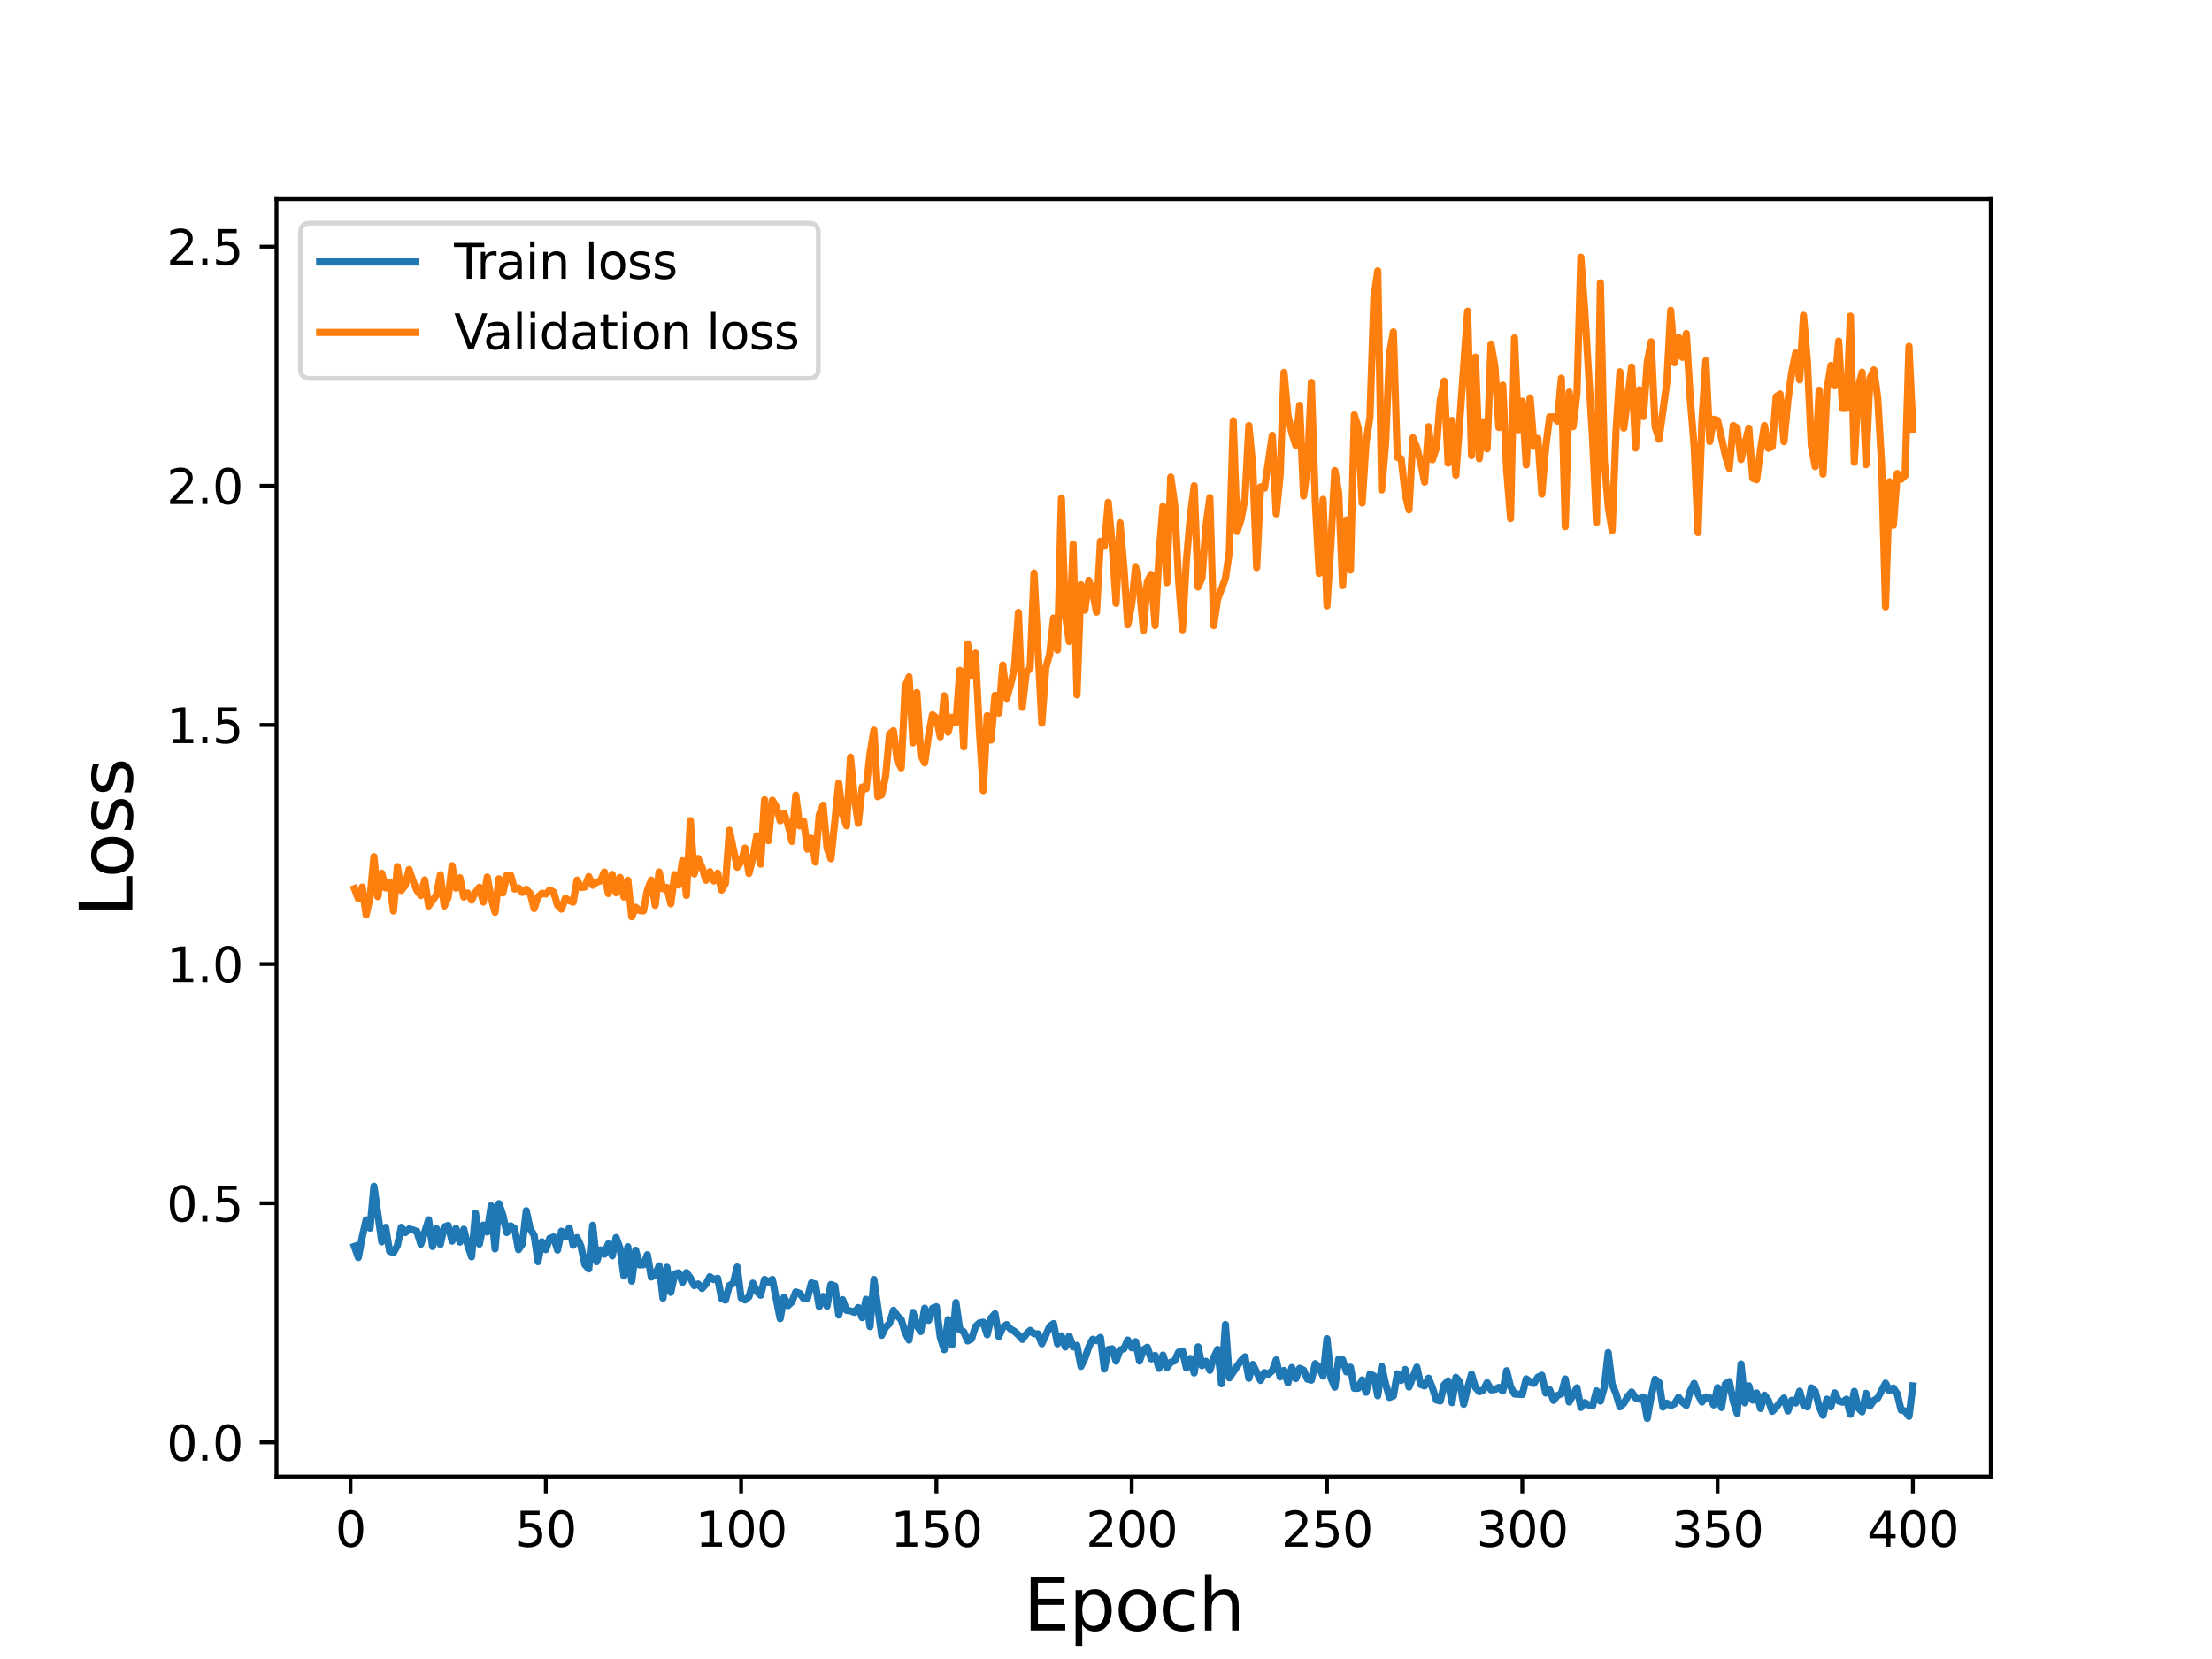 <?xml version="1.0" encoding="utf-8" standalone="no"?>
<!DOCTYPE svg PUBLIC "-//W3C//DTD SVG 1.1//EN"
  "http://www.w3.org/Graphics/SVG/1.1/DTD/svg11.dtd">
<svg height="345.6pt" version="1.1" viewBox="0 0 460.8 345.6" width="460.8pt" xmlns="http://www.w3.org/2000/svg" xmlns:xlink="http://www.w3.org/1999/xlink">
 <defs>
  <style type="text/css">*{stroke-linecap:butt;stroke-linejoin:round;}</style>
 </defs>
 <g id="figure_1">
  <g id="patch_1">
   <path d="M 0 345.6 
L 460.8 345.6 
L 460.8 0 
L 0 0 
z
" style="fill:#ffffff;"/>
  </g>
  <g id="axes_1">
   <g id="patch_2">
    <path d="M 57.6 307.584 
L 414.72 307.584 
L 414.72 41.472 
L 57.6 41.472 
z
" style="fill:#ffffff;"/>
   </g>
   <g id="matplotlib.axis_1">
    <g id="xtick_1">
     <g id="line2d_1">
      <defs>
       <path d="M 0 0 
L 0 3.5 
" id="mb61c36e0a8" style="stroke:#000000;stroke-width:0.8;"/>
      </defs>
      <g>
       <use style="stroke:#000000;stroke-width:0.8;" x="73.019" xlink:href="#mb61c36e0a8" y="307.584"/>
      </g>
     </g>
     <g id="text_1">
      <!-- 0 -->
      <g transform="translate(69.838 322.182)scale(0.1 -0.1)">
       <defs>
        <path d="M 2034 4250 
Q 1547 4250 1301 3770 
Q 1056 3291 1056 2328 
Q 1056 1369 1301 889 
Q 1547 409 2034 409 
Q 2525 409 2770 889 
Q 3016 1369 3016 2328 
Q 3016 3291 2770 3770 
Q 2525 4250 2034 4250 
z
M 2034 4750 
Q 2819 4750 3233 4129 
Q 3647 3509 3647 2328 
Q 3647 1150 3233 529 
Q 2819 -91 2034 -91 
Q 1250 -91 836 529 
Q 422 1150 422 2328 
Q 422 3509 836 4129 
Q 1250 4750 2034 4750 
z
" id="DejaVuSans-30" transform="scale(0.016)"/>
       </defs>
       <use xlink:href="#DejaVuSans-30"/>
      </g>
     </g>
    </g>
    <g id="xtick_2">
     <g id="line2d_2">
      <g>
       <use style="stroke:#000000;stroke-width:0.8;" x="113.703" xlink:href="#mb61c36e0a8" y="307.584"/>
      </g>
     </g>
     <g id="text_2">
      <!-- 50 -->
      <g transform="translate(107.34 322.182)scale(0.1 -0.1)">
       <defs>
        <path d="M 691 4666 
L 3169 4666 
L 3169 4134 
L 1269 4134 
L 1269 2991 
Q 1406 3038 1543 3061 
Q 1681 3084 1819 3084 
Q 2600 3084 3056 2656 
Q 3513 2228 3513 1497 
Q 3513 744 3044 326 
Q 2575 -91 1722 -91 
Q 1428 -91 1123 -41 
Q 819 9 494 109 
L 494 744 
Q 775 591 1075 516 
Q 1375 441 1709 441 
Q 2250 441 2565 725 
Q 2881 1009 2881 1497 
Q 2881 1984 2565 2268 
Q 2250 2553 1709 2553 
Q 1456 2553 1204 2497 
Q 953 2441 691 2322 
L 691 4666 
z
" id="DejaVuSans-35" transform="scale(0.016)"/>
       </defs>
       <use xlink:href="#DejaVuSans-35"/>
       <use x="63.623" xlink:href="#DejaVuSans-30"/>
      </g>
     </g>
    </g>
    <g id="xtick_3">
     <g id="line2d_3">
      <g>
       <use style="stroke:#000000;stroke-width:0.8;" x="154.386" xlink:href="#mb61c36e0a8" y="307.584"/>
      </g>
     </g>
     <g id="text_3">
      <!-- 100 -->
      <g transform="translate(144.842 322.182)scale(0.1 -0.1)">
       <defs>
        <path d="M 794 531 
L 1825 531 
L 1825 4091 
L 703 3866 
L 703 4441 
L 1819 4666 
L 2450 4666 
L 2450 531 
L 3481 531 
L 3481 0 
L 794 0 
L 794 531 
z
" id="DejaVuSans-31" transform="scale(0.016)"/>
       </defs>
       <use xlink:href="#DejaVuSans-31"/>
       <use x="63.623" xlink:href="#DejaVuSans-30"/>
       <use x="127.246" xlink:href="#DejaVuSans-30"/>
      </g>
     </g>
    </g>
    <g id="xtick_4">
     <g id="line2d_4">
      <g>
       <use style="stroke:#000000;stroke-width:0.8;" x="195.07" xlink:href="#mb61c36e0a8" y="307.584"/>
      </g>
     </g>
     <g id="text_4">
      <!-- 150 -->
      <g transform="translate(185.526 322.182)scale(0.1 -0.1)">
       <use xlink:href="#DejaVuSans-31"/>
       <use x="63.623" xlink:href="#DejaVuSans-35"/>
       <use x="127.246" xlink:href="#DejaVuSans-30"/>
      </g>
     </g>
    </g>
    <g id="xtick_5">
     <g id="line2d_5">
      <g>
       <use style="stroke:#000000;stroke-width:0.8;" x="235.753" xlink:href="#mb61c36e0a8" y="307.584"/>
      </g>
     </g>
     <g id="text_5">
      <!-- 200 -->
      <g transform="translate(226.209 322.182)scale(0.1 -0.1)">
       <defs>
        <path d="M 1228 531 
L 3431 531 
L 3431 0 
L 469 0 
L 469 531 
Q 828 903 1448 1529 
Q 2069 2156 2228 2338 
Q 2531 2678 2651 2914 
Q 2772 3150 2772 3378 
Q 2772 3750 2511 3984 
Q 2250 4219 1831 4219 
Q 1534 4219 1204 4116 
Q 875 4013 500 3803 
L 500 4441 
Q 881 4594 1212 4672 
Q 1544 4750 1819 4750 
Q 2544 4750 2975 4387 
Q 3406 4025 3406 3419 
Q 3406 3131 3298 2873 
Q 3191 2616 2906 2266 
Q 2828 2175 2409 1742 
Q 1991 1309 1228 531 
z
" id="DejaVuSans-32" transform="scale(0.016)"/>
       </defs>
       <use xlink:href="#DejaVuSans-32"/>
       <use x="63.623" xlink:href="#DejaVuSans-30"/>
       <use x="127.246" xlink:href="#DejaVuSans-30"/>
      </g>
     </g>
    </g>
    <g id="xtick_6">
     <g id="line2d_6">
      <g>
       <use style="stroke:#000000;stroke-width:0.8;" x="276.437" xlink:href="#mb61c36e0a8" y="307.584"/>
      </g>
     </g>
     <g id="text_6">
      <!-- 250 -->
      <g transform="translate(266.893 322.182)scale(0.1 -0.1)">
       <use xlink:href="#DejaVuSans-32"/>
       <use x="63.623" xlink:href="#DejaVuSans-35"/>
       <use x="127.246" xlink:href="#DejaVuSans-30"/>
      </g>
     </g>
    </g>
    <g id="xtick_7">
     <g id="line2d_7">
      <g>
       <use style="stroke:#000000;stroke-width:0.8;" x="317.12" xlink:href="#mb61c36e0a8" y="307.584"/>
      </g>
     </g>
     <g id="text_7">
      <!-- 300 -->
      <g transform="translate(307.576 322.182)scale(0.1 -0.1)">
       <defs>
        <path d="M 2597 2516 
Q 3050 2419 3304 2112 
Q 3559 1806 3559 1356 
Q 3559 666 3084 287 
Q 2609 -91 1734 -91 
Q 1441 -91 1130 -33 
Q 819 25 488 141 
L 488 750 
Q 750 597 1062 519 
Q 1375 441 1716 441 
Q 2309 441 2620 675 
Q 2931 909 2931 1356 
Q 2931 1769 2642 2001 
Q 2353 2234 1838 2234 
L 1294 2234 
L 1294 2753 
L 1863 2753 
Q 2328 2753 2575 2939 
Q 2822 3125 2822 3475 
Q 2822 3834 2567 4026 
Q 2313 4219 1838 4219 
Q 1578 4219 1281 4162 
Q 984 4106 628 3988 
L 628 4550 
Q 988 4650 1302 4700 
Q 1616 4750 1894 4750 
Q 2613 4750 3031 4423 
Q 3450 4097 3450 3541 
Q 3450 3153 3228 2886 
Q 3006 2619 2597 2516 
z
" id="DejaVuSans-33" transform="scale(0.016)"/>
       </defs>
       <use xlink:href="#DejaVuSans-33"/>
       <use x="63.623" xlink:href="#DejaVuSans-30"/>
       <use x="127.246" xlink:href="#DejaVuSans-30"/>
      </g>
     </g>
    </g>
    <g id="xtick_8">
     <g id="line2d_8">
      <g>
       <use style="stroke:#000000;stroke-width:0.8;" x="357.804" xlink:href="#mb61c36e0a8" y="307.584"/>
      </g>
     </g>
     <g id="text_8">
      <!-- 350 -->
      <g transform="translate(348.26 322.182)scale(0.1 -0.1)">
       <use xlink:href="#DejaVuSans-33"/>
       <use x="63.623" xlink:href="#DejaVuSans-35"/>
       <use x="127.246" xlink:href="#DejaVuSans-30"/>
      </g>
     </g>
    </g>
    <g id="xtick_9">
     <g id="line2d_9">
      <g>
       <use style="stroke:#000000;stroke-width:0.8;" x="398.487" xlink:href="#mb61c36e0a8" y="307.584"/>
      </g>
     </g>
     <g id="text_9">
      <!-- 400 -->
      <g transform="translate(388.944 322.182)scale(0.1 -0.1)">
       <defs>
        <path d="M 2419 4116 
L 825 1625 
L 2419 1625 
L 2419 4116 
z
M 2253 4666 
L 3047 4666 
L 3047 1625 
L 3713 1625 
L 3713 1100 
L 3047 1100 
L 3047 0 
L 2419 0 
L 2419 1100 
L 313 1100 
L 313 1709 
L 2253 4666 
z
" id="DejaVuSans-34" transform="scale(0.016)"/>
       </defs>
       <use xlink:href="#DejaVuSans-34"/>
       <use x="63.623" xlink:href="#DejaVuSans-30"/>
       <use x="127.246" xlink:href="#DejaVuSans-30"/>
      </g>
     </g>
    </g>
    <g id="text_10">
     <!-- Epoch -->
     <g transform="translate(213.194 339.66)scale(0.15 -0.15)">
      <defs>
       <path d="M 628 4666 
L 3578 4666 
L 3578 4134 
L 1259 4134 
L 1259 2753 
L 3481 2753 
L 3481 2222 
L 1259 2222 
L 1259 531 
L 3634 531 
L 3634 0 
L 628 0 
L 628 4666 
z
" id="DejaVuSans-45" transform="scale(0.016)"/>
       <path d="M 1159 525 
L 1159 -1331 
L 581 -1331 
L 581 3500 
L 1159 3500 
L 1159 2969 
Q 1341 3281 1617 3432 
Q 1894 3584 2278 3584 
Q 2916 3584 3314 3078 
Q 3713 2572 3713 1747 
Q 3713 922 3314 415 
Q 2916 -91 2278 -91 
Q 1894 -91 1617 61 
Q 1341 213 1159 525 
z
M 3116 1747 
Q 3116 2381 2855 2742 
Q 2594 3103 2138 3103 
Q 1681 3103 1420 2742 
Q 1159 2381 1159 1747 
Q 1159 1113 1420 752 
Q 1681 391 2138 391 
Q 2594 391 2855 752 
Q 3116 1113 3116 1747 
z
" id="DejaVuSans-70" transform="scale(0.016)"/>
       <path d="M 1959 3097 
Q 1497 3097 1228 2736 
Q 959 2375 959 1747 
Q 959 1119 1226 758 
Q 1494 397 1959 397 
Q 2419 397 2687 759 
Q 2956 1122 2956 1747 
Q 2956 2369 2687 2733 
Q 2419 3097 1959 3097 
z
M 1959 3584 
Q 2709 3584 3137 3096 
Q 3566 2609 3566 1747 
Q 3566 888 3137 398 
Q 2709 -91 1959 -91 
Q 1206 -91 779 398 
Q 353 888 353 1747 
Q 353 2609 779 3096 
Q 1206 3584 1959 3584 
z
" id="DejaVuSans-6f" transform="scale(0.016)"/>
       <path d="M 3122 3366 
L 3122 2828 
Q 2878 2963 2633 3030 
Q 2388 3097 2138 3097 
Q 1578 3097 1268 2742 
Q 959 2388 959 1747 
Q 959 1106 1268 751 
Q 1578 397 2138 397 
Q 2388 397 2633 464 
Q 2878 531 3122 666 
L 3122 134 
Q 2881 22 2623 -34 
Q 2366 -91 2075 -91 
Q 1284 -91 818 406 
Q 353 903 353 1747 
Q 353 2603 823 3093 
Q 1294 3584 2113 3584 
Q 2378 3584 2631 3529 
Q 2884 3475 3122 3366 
z
" id="DejaVuSans-63" transform="scale(0.016)"/>
       <path d="M 3513 2113 
L 3513 0 
L 2938 0 
L 2938 2094 
Q 2938 2591 2744 2837 
Q 2550 3084 2163 3084 
Q 1697 3084 1428 2787 
Q 1159 2491 1159 1978 
L 1159 0 
L 581 0 
L 581 4863 
L 1159 4863 
L 1159 2956 
Q 1366 3272 1645 3428 
Q 1925 3584 2291 3584 
Q 2894 3584 3203 3211 
Q 3513 2838 3513 2113 
z
" id="DejaVuSans-68" transform="scale(0.016)"/>
      </defs>
      <use xlink:href="#DejaVuSans-45"/>
      <use x="63.184" xlink:href="#DejaVuSans-70"/>
      <use x="126.66" xlink:href="#DejaVuSans-6f"/>
      <use x="187.842" xlink:href="#DejaVuSans-63"/>
      <use x="242.822" xlink:href="#DejaVuSans-68"/>
     </g>
    </g>
   </g>
   <g id="matplotlib.axis_2">
    <g id="ytick_1">
     <g id="line2d_10">
      <defs>
       <path d="M 0 0 
L -3.5 0 
" id="m8622360d06" style="stroke:#000000;stroke-width:0.8;"/>
      </defs>
      <g>
       <use style="stroke:#000000;stroke-width:0.8;" x="57.6" xlink:href="#m8622360d06" y="300.479"/>
      </g>
     </g>
     <g id="text_11">
      <!-- 0.0 -->
      <g transform="translate(34.697 304.278)scale(0.1 -0.1)">
       <defs>
        <path d="M 684 794 
L 1344 794 
L 1344 0 
L 684 0 
L 684 794 
z
" id="DejaVuSans-2e" transform="scale(0.016)"/>
       </defs>
       <use xlink:href="#DejaVuSans-30"/>
       <use x="63.623" xlink:href="#DejaVuSans-2e"/>
       <use x="95.41" xlink:href="#DejaVuSans-30"/>
      </g>
     </g>
    </g>
    <g id="ytick_2">
     <g id="line2d_11">
      <g>
       <use style="stroke:#000000;stroke-width:0.8;" x="57.6" xlink:href="#m8622360d06" y="250.659"/>
      </g>
     </g>
     <g id="text_12">
      <!-- 0.5 -->
      <g transform="translate(34.697 254.458)scale(0.1 -0.1)">
       <use xlink:href="#DejaVuSans-30"/>
       <use x="63.623" xlink:href="#DejaVuSans-2e"/>
       <use x="95.41" xlink:href="#DejaVuSans-35"/>
      </g>
     </g>
    </g>
    <g id="ytick_3">
     <g id="line2d_12">
      <g>
       <use style="stroke:#000000;stroke-width:0.8;" x="57.6" xlink:href="#m8622360d06" y="200.839"/>
      </g>
     </g>
     <g id="text_13">
      <!-- 1.0 -->
      <g transform="translate(34.697 204.638)scale(0.1 -0.1)">
       <use xlink:href="#DejaVuSans-31"/>
       <use x="63.623" xlink:href="#DejaVuSans-2e"/>
       <use x="95.41" xlink:href="#DejaVuSans-30"/>
      </g>
     </g>
    </g>
    <g id="ytick_4">
     <g id="line2d_13">
      <g>
       <use style="stroke:#000000;stroke-width:0.8;" x="57.6" xlink:href="#m8622360d06" y="151.019"/>
      </g>
     </g>
     <g id="text_14">
      <!-- 1.5 -->
      <g transform="translate(34.697 154.819)scale(0.1 -0.1)">
       <use xlink:href="#DejaVuSans-31"/>
       <use x="63.623" xlink:href="#DejaVuSans-2e"/>
       <use x="95.41" xlink:href="#DejaVuSans-35"/>
      </g>
     </g>
    </g>
    <g id="ytick_5">
     <g id="line2d_14">
      <g>
       <use style="stroke:#000000;stroke-width:0.8;" x="57.6" xlink:href="#m8622360d06" y="101.2"/>
      </g>
     </g>
     <g id="text_15">
      <!-- 2.0 -->
      <g transform="translate(34.697 104.999)scale(0.1 -0.1)">
       <use xlink:href="#DejaVuSans-32"/>
       <use x="63.623" xlink:href="#DejaVuSans-2e"/>
       <use x="95.41" xlink:href="#DejaVuSans-30"/>
      </g>
     </g>
    </g>
    <g id="ytick_6">
     <g id="line2d_15">
      <g>
       <use style="stroke:#000000;stroke-width:0.8;" x="57.6" xlink:href="#m8622360d06" y="51.38"/>
      </g>
     </g>
     <g id="text_16">
      <!-- 2.5 -->
      <g transform="translate(34.697 55.179)scale(0.1 -0.1)">
       <use xlink:href="#DejaVuSans-32"/>
       <use x="63.623" xlink:href="#DejaVuSans-2e"/>
       <use x="95.41" xlink:href="#DejaVuSans-35"/>
      </g>
     </g>
    </g>
    <g id="text_17">
     <!-- Loss -->
     <g transform="translate(27.577 190.979)rotate(-90)scale(0.15 -0.15)">
      <defs>
       <path d="M 628 4666 
L 1259 4666 
L 1259 531 
L 3531 531 
L 3531 0 
L 628 0 
L 628 4666 
z
" id="DejaVuSans-4c" transform="scale(0.016)"/>
       <path d="M 2834 3397 
L 2834 2853 
Q 2591 2978 2328 3040 
Q 2066 3103 1784 3103 
Q 1356 3103 1142 2972 
Q 928 2841 928 2578 
Q 928 2378 1081 2264 
Q 1234 2150 1697 2047 
L 1894 2003 
Q 2506 1872 2764 1633 
Q 3022 1394 3022 966 
Q 3022 478 2636 193 
Q 2250 -91 1575 -91 
Q 1294 -91 989 -36 
Q 684 19 347 128 
L 347 722 
Q 666 556 975 473 
Q 1284 391 1588 391 
Q 1994 391 2212 530 
Q 2431 669 2431 922 
Q 2431 1156 2273 1281 
Q 2116 1406 1581 1522 
L 1381 1569 
Q 847 1681 609 1914 
Q 372 2147 372 2553 
Q 372 3047 722 3315 
Q 1072 3584 1716 3584 
Q 2034 3584 2315 3537 
Q 2597 3491 2834 3397 
z
" id="DejaVuSans-73" transform="scale(0.016)"/>
      </defs>
      <use xlink:href="#DejaVuSans-4c"/>
      <use x="53.963" xlink:href="#DejaVuSans-6f"/>
      <use x="115.145" xlink:href="#DejaVuSans-73"/>
      <use x="167.244" xlink:href="#DejaVuSans-73"/>
     </g>
    </g>
   </g>
   <g id="line2d_16">
    <path clip-path="url(#p4c6b56abd5)" d="M 73.833 259.649 
L 74.646 261.963 
L 75.46 257.668 
L 76.274 254.125 
L 77.087 255.835 
L 77.901 247.124 
L 79.528 258.69 
L 80.342 255.681 
L 81.156 260.643 
L 81.969 260.98 
L 82.783 259.474 
L 83.597 255.676 
L 84.41 256.769 
L 85.224 256.019 
L 86.038 256.221 
L 86.851 256.541 
L 87.665 259.191 
L 89.292 254.098 
L 90.106 259.672 
L 90.92 255.966 
L 91.733 259.227 
L 92.547 255.599 
L 93.361 255.289 
L 94.174 258.544 
L 94.988 255.918 
L 95.802 258.748 
L 96.616 256.083 
L 97.429 259.399 
L 98.243 261.821 
L 99.057 252.727 
L 99.87 259.167 
L 100.684 255.217 
L 101.498 256.636 
L 102.311 251.174 
L 103.125 260.175 
L 103.939 250.746 
L 104.752 253.111 
L 105.566 256.752 
L 106.38 255.364 
L 107.193 255.916 
L 108.007 260.324 
L 108.821 259.15 
L 109.634 252.21 
L 110.448 255.994 
L 111.262 257.324 
L 112.075 262.831 
L 112.889 258.691 
L 113.703 260.318 
L 114.516 257.974 
L 115.33 257.683 
L 116.144 260.414 
L 116.957 256.481 
L 117.771 257.699 
L 118.585 255.804 
L 119.398 259.402 
L 120.212 257.811 
L 121.026 259.632 
L 121.839 263.439 
L 122.653 264.345 
L 123.467 255.244 
L 124.28 262.847 
L 125.094 260.378 
L 125.908 261.261 
L 126.721 259.12 
L 127.535 261.62 
L 128.349 257.797 
L 129.162 260.05 
L 129.976 265.818 
L 130.79 259.719 
L 131.603 266.876 
L 132.417 260.444 
L 133.231 263.501 
L 134.044 263.469 
L 134.858 261.384 
L 135.672 266.031 
L 136.485 265.581 
L 137.299 263.701 
L 138.113 270.438 
L 138.926 264.005 
L 139.74 269.225 
L 140.554 265.383 
L 141.367 265.172 
L 142.181 267.125 
L 142.995 265.111 
L 143.808 266.202 
L 144.622 267.819 
L 145.436 267.481 
L 146.249 268.408 
L 147.063 267.492 
L 147.877 265.969 
L 148.69 266.551 
L 149.504 266.305 
L 150.318 270.494 
L 151.131 270.842 
L 151.945 267.791 
L 152.759 267.367 
L 153.572 263.953 
L 154.386 270.375 
L 155.2 270.808 
L 156.013 270.163 
L 156.827 267.308 
L 157.641 269.044 
L 158.454 269.818 
L 159.268 266.531 
L 160.082 267.078 
L 160.895 266.535 
L 162.523 274.701 
L 163.336 270.259 
L 164.15 271.976 
L 164.964 271.221 
L 165.777 269.131 
L 166.591 269.434 
L 167.405 270.491 
L 168.219 270.427 
L 169.032 267.261 
L 169.846 267.494 
L 170.66 272.189 
L 171.473 270.08 
L 172.287 272.082 
L 173.101 267.591 
L 173.914 267.902 
L 174.728 273.944 
L 175.542 270.756 
L 176.355 272.969 
L 177.169 273.076 
L 177.983 273.386 
L 178.796 272.395 
L 179.61 274.494 
L 180.424 270.67 
L 181.237 276.351 
L 182.051 266.546 
L 183.678 278.164 
L 184.492 276.486 
L 185.306 275.693 
L 186.119 272.957 
L 186.933 274.09 
L 187.747 274.934 
L 188.56 277.57 
L 189.374 279.158 
L 190.188 273.386 
L 191.001 276.126 
L 191.815 277.376 
L 192.629 272.528 
L 193.442 275.053 
L 194.256 272.544 
L 195.07 272.224 
L 195.883 278.593 
L 196.697 281.162 
L 197.511 274.9 
L 198.324 280.177 
L 199.138 271.349 
L 199.952 276.971 
L 200.765 277.432 
L 201.579 279.34 
L 202.393 278.92 
L 203.206 276.356 
L 204.02 275.602 
L 204.834 275.437 
L 205.647 278.048 
L 206.461 274.579 
L 207.275 273.679 
L 208.088 278.41 
L 208.902 276.503 
L 209.716 275.94 
L 210.529 276.884 
L 211.343 277.361 
L 212.157 278.082 
L 212.97 279.025 
L 213.784 277.927 
L 214.598 277.144 
L 215.411 277.834 
L 216.225 277.88 
L 217.039 279.935 
L 218.666 276.327 
L 219.48 275.728 
L 220.293 279.936 
L 221.107 278.274 
L 221.921 280.604 
L 222.734 278.325 
L 223.548 280.571 
L 224.362 280.28 
L 225.175 284.641 
L 225.989 283.005 
L 226.803 280.628 
L 227.616 278.998 
L 228.43 279.282 
L 229.244 278.611 
L 230.057 285.184 
L 230.871 281.142 
L 231.685 280.983 
L 232.498 283.547 
L 233.312 281.233 
L 234.126 280.977 
L 234.939 279.156 
L 235.753 280.77 
L 236.567 279.501 
L 237.381 283.531 
L 238.194 281.192 
L 239.008 280.656 
L 239.822 283.086 
L 240.635 282.366 
L 241.449 285.062 
L 242.263 282.292 
L 243.076 284.921 
L 243.89 283.777 
L 244.704 283.489 
L 245.517 281.697 
L 246.331 281.43 
L 247.145 284.99 
L 247.958 282.995 
L 248.772 286.016 
L 249.586 280.578 
L 250.399 284.489 
L 251.213 283.592 
L 252.027 285.467 
L 252.84 282.834 
L 253.654 281.107 
L 254.468 288.265 
L 255.281 275.929 
L 256.095 287.028 
L 258.536 283.428 
L 259.35 282.66 
L 260.163 287.126 
L 260.977 284.244 
L 262.604 287.564 
L 263.418 285.936 
L 264.232 286.269 
L 265.045 285.546 
L 265.859 283.3 
L 266.673 286.837 
L 267.486 285.491 
L 268.3 288.077 
L 269.114 284.879 
L 269.927 287.175 
L 270.741 285.045 
L 271.555 285.432 
L 272.368 287.289 
L 273.182 287.517 
L 273.996 284.084 
L 274.809 284.85 
L 275.623 286.668 
L 276.437 278.882 
L 277.25 287.021 
L 278.064 288.969 
L 278.878 283.099 
L 279.691 283.26 
L 280.505 285.795 
L 281.319 284.81 
L 282.132 289.216 
L 282.946 289.191 
L 283.76 287.457 
L 284.573 290.042 
L 285.387 286.247 
L 286.201 286.627 
L 287.014 290.764 
L 287.828 284.642 
L 288.642 288.281 
L 289.455 291.115 
L 290.269 290.812 
L 291.083 286.186 
L 291.896 287.565 
L 292.71 285.295 
L 293.524 288.943 
L 295.151 284.798 
L 295.965 288.424 
L 296.778 288.715 
L 297.592 287.103 
L 298.406 289.129 
L 299.219 291.644 
L 300.033 291.858 
L 300.847 288.481 
L 301.66 287.661 
L 302.474 292.206 
L 303.288 286.935 
L 304.101 287.874 
L 304.915 292.539 
L 305.729 289.161 
L 306.543 286.277 
L 307.356 289.024 
L 308.17 289.923 
L 308.984 289.612 
L 309.797 288.04 
L 310.611 289.526 
L 311.425 289.46 
L 312.238 289.027 
L 313.052 289.77 
L 313.866 285.549 
L 314.679 288.894 
L 315.493 290.388 
L 317.12 290.501 
L 317.934 287.252 
L 318.748 287.851 
L 319.561 288.188 
L 320.375 286.89 
L 321.189 286.49 
L 322.002 290.198 
L 322.816 289.516 
L 323.63 291.735 
L 324.443 290.71 
L 325.257 290.352 
L 326.071 287.267 
L 326.884 292.067 
L 328.512 289.112 
L 329.325 293.208 
L 330.139 292.192 
L 330.953 292.695 
L 331.766 292.884 
L 332.58 289.75 
L 333.394 291.881 
L 334.207 288.983 
L 335.021 281.781 
L 335.835 288.352 
L 336.648 290.319 
L 337.462 293.089 
L 338.276 292.351 
L 339.089 290.913 
L 339.903 289.978 
L 340.717 291.218 
L 341.53 291.482 
L 342.344 291.02 
L 343.158 295.488 
L 343.971 290.9 
L 344.785 287.323 
L 345.599 287.972 
L 346.412 293.134 
L 347.226 292.31 
L 348.04 292.833 
L 348.853 292.428 
L 349.667 291.092 
L 350.481 292.1 
L 351.294 292.781 
L 352.108 289.782 
L 352.922 288.195 
L 353.735 290.499 
L 354.549 292.064 
L 355.363 291.007 
L 356.176 291.219 
L 356.99 292.673 
L 357.804 289.078 
L 358.617 293.225 
L 359.431 288.313 
L 360.245 287.81 
L 361.058 291.877 
L 361.872 294.422 
L 362.686 284.145 
L 363.499 292.249 
L 364.313 288.695 
L 365.127 291.673 
L 365.94 290.187 
L 366.754 293.411 
L 367.568 290.64 
L 368.381 291.731 
L 369.195 294.014 
L 370.009 293.183 
L 370.822 292.098 
L 371.636 291.244 
L 372.45 293.947 
L 373.263 291.707 
L 374.077 292.285 
L 374.891 289.81 
L 375.704 292.69 
L 376.518 293.082 
L 377.332 289.127 
L 378.146 289.822 
L 378.959 293.002 
L 379.773 294.838 
L 380.587 291.479 
L 381.4 293.077 
L 382.214 290.158 
L 383.028 291.865 
L 383.841 292.108 
L 384.655 291.485 
L 385.469 294.627 
L 386.282 289.844 
L 387.096 293.29 
L 387.91 294.117 
L 388.723 290.267 
L 389.537 292.926 
L 390.351 291.777 
L 391.164 291.245 
L 392.792 288.129 
L 393.605 289.731 
L 394.419 289.163 
L 395.233 290.374 
L 396.046 293.76 
L 396.86 293.935 
L 397.674 295.06 
L 398.487 288.711 
L 398.487 288.711 
" style="fill:none;stroke:#1f77b4;stroke-linecap:square;stroke-width:1.5;"/>
   </g>
   <g id="line2d_17">
    <path clip-path="url(#p4c6b56abd5)" d="M 73.833 185.107 
L 74.646 187.216 
L 75.46 184.79 
L 76.274 190.619 
L 77.087 186.995 
L 77.901 178.464 
L 78.715 186.81 
L 79.528 181.924 
L 80.342 184.978 
L 81.156 183.755 
L 81.969 189.787 
L 82.783 180.53 
L 83.597 185.506 
L 84.41 184.5 
L 85.224 181.134 
L 86.038 183.491 
L 86.851 185.485 
L 87.665 186.578 
L 88.479 183.309 
L 89.292 188.737 
L 90.92 186.458 
L 91.733 182.234 
L 92.547 188.743 
L 93.361 186.991 
L 94.174 180.344 
L 94.988 185.035 
L 95.802 182.85 
L 96.616 186.887 
L 97.429 186.029 
L 98.243 187.52 
L 99.057 185.89 
L 99.87 184.838 
L 100.684 187.918 
L 101.498 182.704 
L 102.311 187.075 
L 103.125 190.061 
L 103.939 183.06 
L 104.752 186.025 
L 105.566 182.354 
L 106.38 182.347 
L 107.193 185.219 
L 108.007 184.984 
L 108.821 185.901 
L 109.634 185.252 
L 110.448 186.1 
L 111.262 189.284 
L 112.075 186.86 
L 112.889 186.094 
L 113.703 186.239 
L 114.516 185.416 
L 115.33 185.84 
L 116.144 188.605 
L 116.957 189.398 
L 117.771 187.125 
L 118.585 187.626 
L 119.398 187.938 
L 120.212 183.35 
L 121.026 184.889 
L 121.839 184.782 
L 122.653 182.604 
L 123.467 184.424 
L 124.28 183.77 
L 125.094 183.524 
L 125.908 181.654 
L 126.721 186.148 
L 127.535 182.156 
L 128.349 185.991 
L 129.162 182.791 
L 129.976 186.88 
L 130.79 183.37 
L 131.603 190.981 
L 132.417 189.003 
L 133.231 189.688 
L 134.044 189.771 
L 134.858 185.444 
L 135.672 183.353 
L 136.485 188.608 
L 137.299 181.643 
L 138.113 185.169 
L 138.926 184.852 
L 139.74 188.295 
L 140.554 182.186 
L 141.367 184.364 
L 142.181 179.302 
L 142.995 186.541 
L 143.808 170.942 
L 144.622 182.047 
L 145.436 178.839 
L 146.249 180.687 
L 147.063 183.373 
L 147.877 181.587 
L 148.69 183.523 
L 149.504 181.894 
L 150.318 185.425 
L 151.131 183.996 
L 151.945 172.953 
L 153.572 180.661 
L 154.386 179.544 
L 155.2 176.666 
L 156.013 181.973 
L 156.827 178.822 
L 157.641 174.106 
L 158.454 180.023 
L 159.268 166.587 
L 160.082 175.136 
L 160.895 166.693 
L 161.709 168.035 
L 162.523 170.98 
L 163.336 169.437 
L 164.15 171.726 
L 164.964 175.283 
L 165.777 165.641 
L 166.591 172.047 
L 167.405 171.055 
L 168.219 176.896 
L 169.032 174.626 
L 169.846 179.583 
L 170.66 169.746 
L 171.473 167.738 
L 172.287 176.681 
L 173.101 178.898 
L 174.728 163.108 
L 175.542 169.765 
L 176.355 172.033 
L 177.169 157.741 
L 177.983 166.219 
L 178.796 171.524 
L 179.61 163.964 
L 180.424 164.318 
L 181.237 156.972 
L 182.051 152.102 
L 182.865 165.963 
L 183.678 165.559 
L 184.492 161.675 
L 185.306 152.922 
L 186.119 152.236 
L 186.933 158.443 
L 187.747 159.968 
L 188.56 143.033 
L 189.374 140.998 
L 190.188 154.764 
L 191.001 144.288 
L 191.815 157.241 
L 192.629 158.926 
L 193.442 153.209 
L 194.256 148.9 
L 195.07 149.558 
L 195.883 153.519 
L 196.697 144.959 
L 197.511 152.538 
L 198.324 149.423 
L 199.138 150.544 
L 199.952 139.647 
L 200.765 155.606 
L 201.579 134.132 
L 202.393 140.669 
L 203.206 136.066 
L 204.02 152.093 
L 204.834 164.702 
L 205.647 149.098 
L 206.461 154.183 
L 207.275 144.85 
L 208.088 148.553 
L 208.902 138.541 
L 209.716 145.489 
L 210.529 142.609 
L 211.343 139.08 
L 212.157 127.561 
L 212.97 147.366 
L 213.784 140.117 
L 214.598 139.151 
L 215.411 119.385 
L 217.039 150.647 
L 217.852 139.197 
L 218.666 136.248 
L 219.48 128.741 
L 220.293 135.431 
L 221.107 103.824 
L 221.921 128.056 
L 222.734 133.647 
L 223.548 113.347 
L 224.362 144.772 
L 225.175 121.804 
L 225.989 127.107 
L 226.803 120.893 
L 227.616 123.345 
L 228.43 127.522 
L 229.244 112.771 
L 230.057 113.784 
L 230.871 104.637 
L 231.685 113.428 
L 232.498 125.687 
L 233.312 108.9 
L 234.126 118.125 
L 234.939 130.158 
L 235.753 125.941 
L 236.567 118.029 
L 237.381 122.638 
L 238.194 131.374 
L 239.008 121.143 
L 239.822 119.674 
L 240.635 130.313 
L 241.449 115.475 
L 242.263 105.494 
L 243.076 121.399 
L 243.89 99.384 
L 244.704 105.13 
L 245.517 120.777 
L 246.331 131.206 
L 247.145 116.779 
L 247.958 107.609 
L 248.772 101.202 
L 249.586 122.276 
L 250.399 120.377 
L 251.213 109.656 
L 252.027 103.661 
L 252.84 130.329 
L 253.654 124.83 
L 255.281 120.512 
L 256.095 114.957 
L 256.909 87.644 
L 257.722 110.724 
L 258.536 108.221 
L 259.35 103.832 
L 260.163 88.644 
L 260.977 97.303 
L 261.791 118.255 
L 262.604 101.432 
L 263.418 101.717 
L 265.045 90.694 
L 265.859 107.046 
L 266.673 99.08 
L 267.486 77.58 
L 268.3 86.49 
L 269.114 90.184 
L 269.927 92.777 
L 270.741 84.426 
L 271.555 103.325 
L 272.368 97.46 
L 273.182 79.647 
L 273.996 104.388 
L 274.809 119.461 
L 275.623 104.046 
L 276.437 126.21 
L 277.25 113.227 
L 278.064 98.038 
L 278.878 102.659 
L 279.691 121.989 
L 280.505 108.301 
L 281.319 118.765 
L 282.132 86.424 
L 282.946 89.114 
L 283.76 104.798 
L 284.573 92.161 
L 285.387 86.962 
L 286.201 62.041 
L 287.014 56.418 
L 287.828 102.054 
L 288.642 92.339 
L 289.455 73.651 
L 290.269 69.142 
L 291.083 95.264 
L 291.896 95.57 
L 292.71 102.848 
L 293.524 106.21 
L 294.337 91.19 
L 295.151 93.259 
L 295.965 96.404 
L 296.778 100.444 
L 297.592 88.899 
L 298.406 95.774 
L 299.219 93.311 
L 300.033 83.419 
L 300.847 79.404 
L 301.66 96.492 
L 302.474 87.578 
L 303.288 98.992 
L 305.729 64.826 
L 306.543 94.919 
L 307.356 74.408 
L 308.17 95.564 
L 308.984 87.854 
L 309.797 93.505 
L 310.611 71.669 
L 311.425 76.386 
L 312.238 89.063 
L 313.052 80.222 
L 313.866 97.992 
L 314.679 108.043 
L 315.493 70.406 
L 316.307 89.546 
L 317.12 83.569 
L 317.934 96.864 
L 318.748 82.87 
L 319.561 92.98 
L 320.375 91.335 
L 321.189 102.954 
L 322.002 93.177 
L 322.816 86.841 
L 323.63 86.83 
L 324.443 87.734 
L 325.257 78.786 
L 326.071 109.714 
L 326.884 81.673 
L 327.698 88.897 
L 328.512 81.953 
L 329.325 53.568 
L 330.139 64.736 
L 331.766 91.389 
L 332.58 108.862 
L 333.394 58.909 
L 334.207 95.779 
L 335.021 105.571 
L 335.835 110.545 
L 336.648 89.791 
L 337.462 77.451 
L 338.276 89.189 
L 339.903 76.441 
L 340.717 93.341 
L 341.53 81.198 
L 342.344 86.778 
L 343.158 75.421 
L 343.971 71.214 
L 344.785 88.816 
L 345.599 91.503 
L 347.226 79.715 
L 348.04 64.655 
L 348.853 75.562 
L 349.667 70.282 
L 350.481 74.434 
L 351.294 69.48 
L 352.108 83.042 
L 352.922 93.013 
L 353.735 110.958 
L 354.549 87.568 
L 355.363 75.13 
L 356.176 91.975 
L 356.99 87.334 
L 357.804 87.564 
L 359.431 94.903 
L 360.245 97.592 
L 361.058 88.641 
L 361.872 89.157 
L 362.686 95.724 
L 364.313 89.203 
L 365.127 99.641 
L 365.94 99.937 
L 366.754 93.733 
L 367.568 88.654 
L 368.381 93.387 
L 369.195 93.04 
L 370.009 82.638 
L 370.822 82.071 
L 371.636 91.997 
L 372.45 83.43 
L 373.263 77.454 
L 374.077 73.539 
L 374.891 79.14 
L 375.704 65.698 
L 376.518 75.324 
L 377.332 92.819 
L 378.146 97.211 
L 378.959 81.275 
L 379.773 98.776 
L 380.587 81.299 
L 381.4 76.129 
L 382.214 80.37 
L 383.028 71.062 
L 383.841 85.071 
L 384.655 85.066 
L 385.469 65.847 
L 386.282 96.297 
L 387.096 80.815 
L 387.91 77.526 
L 388.723 96.806 
L 389.537 78.805 
L 390.351 77.058 
L 391.164 82.888 
L 391.978 96.773 
L 392.792 126.408 
L 393.605 100.367 
L 394.419 109.442 
L 395.233 98.643 
L 396.046 99.836 
L 396.86 99.077 
L 397.674 72.149 
L 398.487 89.395 
L 398.487 89.395 
" style="fill:none;stroke:#ff7f0e;stroke-linecap:square;stroke-width:1.5;"/>
   </g>
   <g id="patch_3">
    <path d="M 57.6 307.584 
L 57.6 41.472 
" style="fill:none;stroke:#000000;stroke-linecap:square;stroke-linejoin:miter;stroke-width:0.8;"/>
   </g>
   <g id="patch_4">
    <path d="M 414.72 307.584 
L 414.72 41.472 
" style="fill:none;stroke:#000000;stroke-linecap:square;stroke-linejoin:miter;stroke-width:0.8;"/>
   </g>
   <g id="patch_5">
    <path d="M 57.6 307.584 
L 414.72 307.584 
" style="fill:none;stroke:#000000;stroke-linecap:square;stroke-linejoin:miter;stroke-width:0.8;"/>
   </g>
   <g id="patch_6">
    <path d="M 57.6 41.472 
L 414.72 41.472 
" style="fill:none;stroke:#000000;stroke-linecap:square;stroke-linejoin:miter;stroke-width:0.8;"/>
   </g>
   <g id="legend_1">
    <g id="patch_7">
     <path d="M 64.6 78.828 
L 168.475 78.828 
Q 170.475 78.828 170.475 76.828 
L 170.475 48.472 
Q 170.475 46.472 168.475 46.472 
L 64.6 46.472 
Q 62.6 46.472 62.6 48.472 
L 62.6 76.828 
Q 62.6 78.828 64.6 78.828 
z
" style="fill:#ffffff;opacity:0.8;stroke:#cccccc;stroke-linejoin:miter;"/>
    </g>
    <g id="line2d_18">
     <path d="M 66.6 54.57 
L 86.6 54.57 
" style="fill:none;stroke:#1f77b4;stroke-linecap:square;stroke-width:1.5;"/>
    </g>
    <g id="line2d_19"/>
    <g id="text_18">
     <!-- Train loss -->
     <g transform="translate(94.6 58.07)scale(0.1 -0.1)">
      <defs>
       <path d="M -19 4666 
L 3928 4666 
L 3928 4134 
L 2272 4134 
L 2272 0 
L 1638 0 
L 1638 4134 
L -19 4134 
L -19 4666 
z
" id="DejaVuSans-54" transform="scale(0.016)"/>
       <path d="M 2631 2963 
Q 2534 3019 2420 3045 
Q 2306 3072 2169 3072 
Q 1681 3072 1420 2755 
Q 1159 2438 1159 1844 
L 1159 0 
L 581 0 
L 581 3500 
L 1159 3500 
L 1159 2956 
Q 1341 3275 1631 3429 
Q 1922 3584 2338 3584 
Q 2397 3584 2469 3576 
Q 2541 3569 2628 3553 
L 2631 2963 
z
" id="DejaVuSans-72" transform="scale(0.016)"/>
       <path d="M 2194 1759 
Q 1497 1759 1228 1600 
Q 959 1441 959 1056 
Q 959 750 1161 570 
Q 1363 391 1709 391 
Q 2188 391 2477 730 
Q 2766 1069 2766 1631 
L 2766 1759 
L 2194 1759 
z
M 3341 1997 
L 3341 0 
L 2766 0 
L 2766 531 
Q 2569 213 2275 61 
Q 1981 -91 1556 -91 
Q 1019 -91 701 211 
Q 384 513 384 1019 
Q 384 1609 779 1909 
Q 1175 2209 1959 2209 
L 2766 2209 
L 2766 2266 
Q 2766 2663 2505 2880 
Q 2244 3097 1772 3097 
Q 1472 3097 1187 3025 
Q 903 2953 641 2809 
L 641 3341 
Q 956 3463 1253 3523 
Q 1550 3584 1831 3584 
Q 2591 3584 2966 3190 
Q 3341 2797 3341 1997 
z
" id="DejaVuSans-61" transform="scale(0.016)"/>
       <path d="M 603 3500 
L 1178 3500 
L 1178 0 
L 603 0 
L 603 3500 
z
M 603 4863 
L 1178 4863 
L 1178 4134 
L 603 4134 
L 603 4863 
z
" id="DejaVuSans-69" transform="scale(0.016)"/>
       <path d="M 3513 2113 
L 3513 0 
L 2938 0 
L 2938 2094 
Q 2938 2591 2744 2837 
Q 2550 3084 2163 3084 
Q 1697 3084 1428 2787 
Q 1159 2491 1159 1978 
L 1159 0 
L 581 0 
L 581 3500 
L 1159 3500 
L 1159 2956 
Q 1366 3272 1645 3428 
Q 1925 3584 2291 3584 
Q 2894 3584 3203 3211 
Q 3513 2838 3513 2113 
z
" id="DejaVuSans-6e" transform="scale(0.016)"/>
       <path id="DejaVuSans-20" transform="scale(0.016)"/>
       <path d="M 603 4863 
L 1178 4863 
L 1178 0 
L 603 0 
L 603 4863 
z
" id="DejaVuSans-6c" transform="scale(0.016)"/>
      </defs>
      <use xlink:href="#DejaVuSans-54"/>
      <use x="46.334" xlink:href="#DejaVuSans-72"/>
      <use x="87.447" xlink:href="#DejaVuSans-61"/>
      <use x="148.727" xlink:href="#DejaVuSans-69"/>
      <use x="176.51" xlink:href="#DejaVuSans-6e"/>
      <use x="239.889" xlink:href="#DejaVuSans-20"/>
      <use x="271.676" xlink:href="#DejaVuSans-6c"/>
      <use x="299.459" xlink:href="#DejaVuSans-6f"/>
      <use x="360.641" xlink:href="#DejaVuSans-73"/>
      <use x="412.74" xlink:href="#DejaVuSans-73"/>
     </g>
    </g>
    <g id="line2d_20">
     <path d="M 66.6 69.249 
L 86.6 69.249 
" style="fill:none;stroke:#ff7f0e;stroke-linecap:square;stroke-width:1.5;"/>
    </g>
    <g id="line2d_21"/>
    <g id="text_19">
     <!-- Validation loss -->
     <g transform="translate(94.6 72.749)scale(0.1 -0.1)">
      <defs>
       <path d="M 1831 0 
L 50 4666 
L 709 4666 
L 2188 738 
L 3669 4666 
L 4325 4666 
L 2547 0 
L 1831 0 
z
" id="DejaVuSans-56" transform="scale(0.016)"/>
       <path d="M 2906 2969 
L 2906 4863 
L 3481 4863 
L 3481 0 
L 2906 0 
L 2906 525 
Q 2725 213 2448 61 
Q 2172 -91 1784 -91 
Q 1150 -91 751 415 
Q 353 922 353 1747 
Q 353 2572 751 3078 
Q 1150 3584 1784 3584 
Q 2172 3584 2448 3432 
Q 2725 3281 2906 2969 
z
M 947 1747 
Q 947 1113 1208 752 
Q 1469 391 1925 391 
Q 2381 391 2643 752 
Q 2906 1113 2906 1747 
Q 2906 2381 2643 2742 
Q 2381 3103 1925 3103 
Q 1469 3103 1208 2742 
Q 947 2381 947 1747 
z
" id="DejaVuSans-64" transform="scale(0.016)"/>
       <path d="M 1172 4494 
L 1172 3500 
L 2356 3500 
L 2356 3053 
L 1172 3053 
L 1172 1153 
Q 1172 725 1289 603 
Q 1406 481 1766 481 
L 2356 481 
L 2356 0 
L 1766 0 
Q 1100 0 847 248 
Q 594 497 594 1153 
L 594 3053 
L 172 3053 
L 172 3500 
L 594 3500 
L 594 4494 
L 1172 4494 
z
" id="DejaVuSans-74" transform="scale(0.016)"/>
      </defs>
      <use xlink:href="#DejaVuSans-56"/>
      <use x="60.658" xlink:href="#DejaVuSans-61"/>
      <use x="121.938" xlink:href="#DejaVuSans-6c"/>
      <use x="149.721" xlink:href="#DejaVuSans-69"/>
      <use x="177.504" xlink:href="#DejaVuSans-64"/>
      <use x="240.98" xlink:href="#DejaVuSans-61"/>
      <use x="302.26" xlink:href="#DejaVuSans-74"/>
      <use x="341.469" xlink:href="#DejaVuSans-69"/>
      <use x="369.252" xlink:href="#DejaVuSans-6f"/>
      <use x="430.434" xlink:href="#DejaVuSans-6e"/>
      <use x="493.812" xlink:href="#DejaVuSans-20"/>
      <use x="525.6" xlink:href="#DejaVuSans-6c"/>
      <use x="553.383" xlink:href="#DejaVuSans-6f"/>
      <use x="614.564" xlink:href="#DejaVuSans-73"/>
      <use x="666.664" xlink:href="#DejaVuSans-73"/>
     </g>
    </g>
   </g>
  </g>
 </g>
 <defs>
  <clipPath id="p4c6b56abd5">
   <rect height="266.112" width="357.12" x="57.6" y="41.472"/>
  </clipPath>
 </defs>
</svg>
